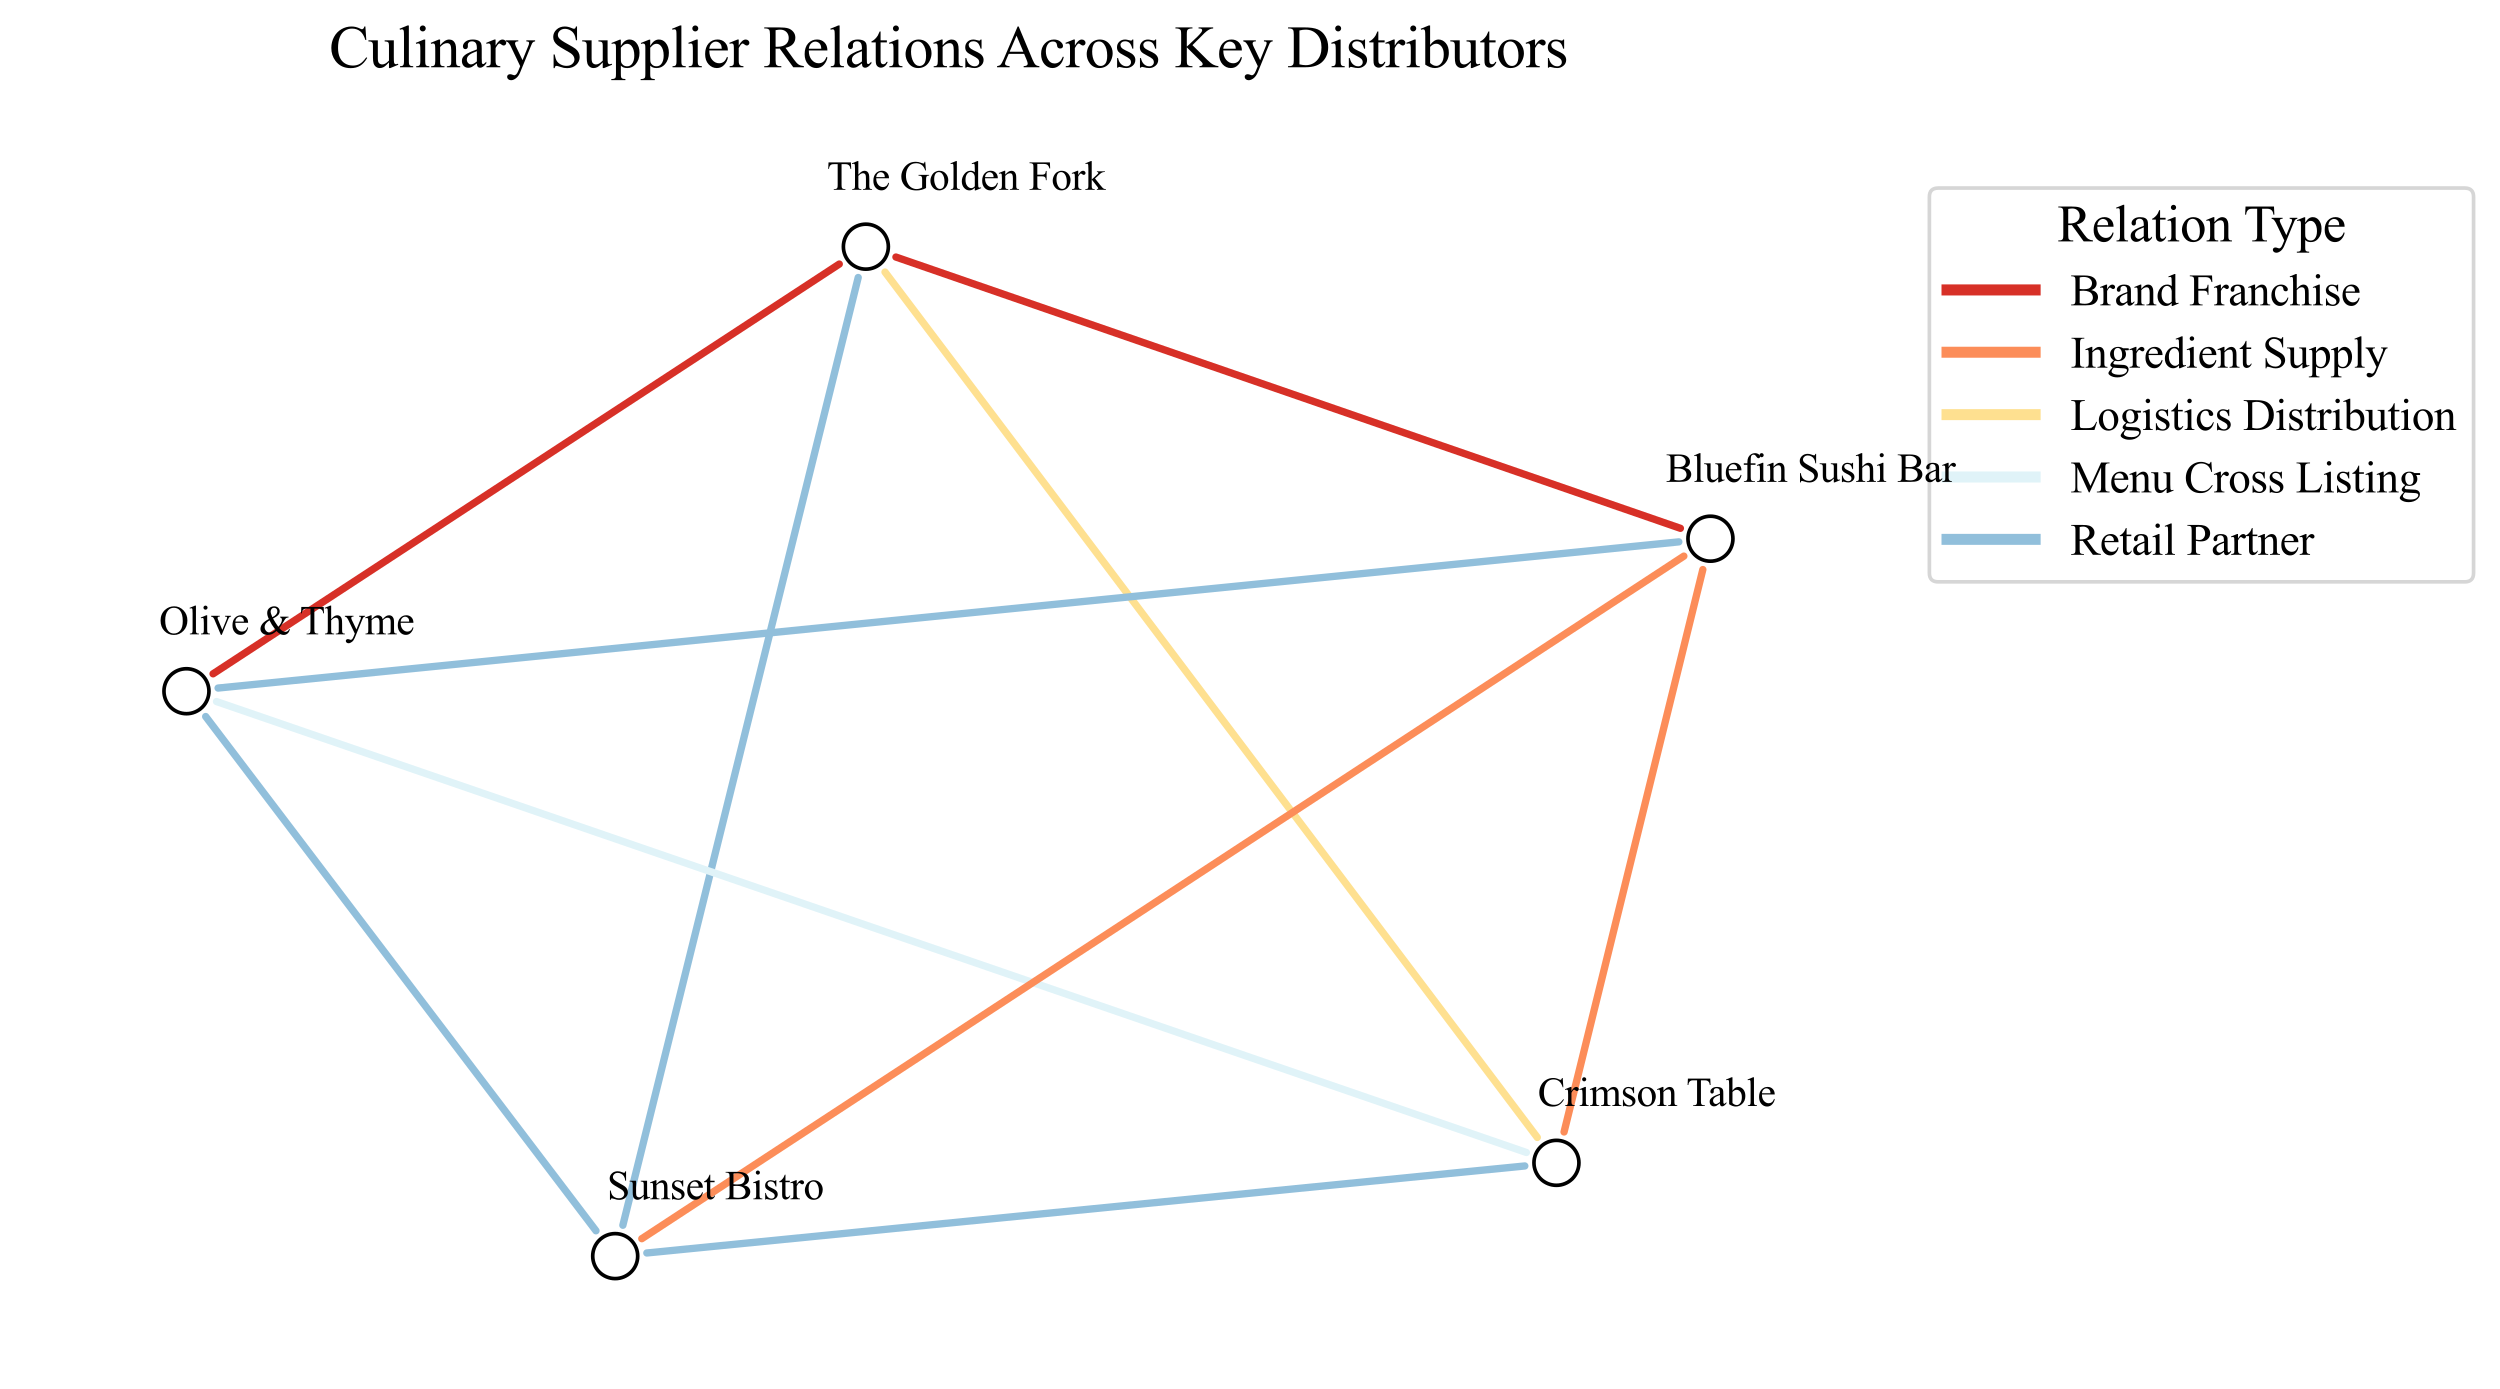 <?xml version="1.0" encoding="utf-8" standalone="no"?>
<!DOCTYPE svg PUBLIC "-//W3C//DTD SVG 1.1//EN"
  "http://www.w3.org/Graphics/SVG/1.1/DTD/svg11.dtd">
<svg xmlns:xlink="http://www.w3.org/1999/xlink" width="680.844pt" height="378.15pt" viewBox="0 0 680.844 378.15" xmlns="http://www.w3.org/2000/svg" version="1.1">
 <defs>
  <style type="text/css">*{stroke-linejoin: round; stroke-linecap: butt}</style>
 </defs>
 <g id="figure_1">
  <g id="patch_1">
   <path d="M 0 378.15 
L 680.844 378.15 
L 680.844 -0 
L 0 -0 
z
" style="fill: #ffffff"/>
  </g>
  <g id="axes_1">
   <g id="patch_2">
    <path d="M 241.023 74.093 
Q 329.843 191.928 418.663 309.763 
" clip-path="url(#p16a6579388)" style="fill: none; stroke: #fee090; stroke-width: 2; stroke-linecap: round"/>
   </g>
   <g id="patch_3">
    <path d="M 233.722 75.578 
Q 201.676 204.628 169.63 333.679 
" clip-path="url(#p16a6579388)" style="fill: none; stroke: #91bfdb; stroke-width: 2; stroke-linecap: round"/>
   </g>
   <g id="patch_4">
    <path d="M 228.561 71.918 
Q 143.293 127.71 58.025 183.503 
" clip-path="url(#p16a6579388)" style="fill: none; stroke: #d73027; stroke-width: 2; stroke-linecap: round"/>
   </g>
   <g id="patch_5">
    <path d="M 243.997 70.007 
Q 350.815 106.942 457.633 143.877 
" clip-path="url(#p16a6579388)" style="fill: none; stroke: #d73027; stroke-width: 2; stroke-linecap: round"/>
   </g>
   <g id="patch_6">
    <path d="M 415.688 313.862 
Q 237.328 252.462 58.967 191.062 
" clip-path="url(#p16a6579388)" style="fill: none; stroke: #e0f3f8; stroke-width: 2; stroke-linecap: round"/>
   </g>
   <g id="patch_7">
    <path d="M 415.261 317.536 
Q 295.709 329.383 176.157 341.231 
" clip-path="url(#p16a6579388)" style="fill: none; stroke: #91bfdb; stroke-width: 2; stroke-linecap: round"/>
   </g>
   <g id="patch_8">
    <path d="M 425.952 308.276 
Q 444.849 231.696 463.746 155.117 
" clip-path="url(#p16a6579388)" style="fill: none; stroke: #fc8d59; stroke-width: 2; stroke-linecap: round"/>
   </g>
   <g id="patch_9">
    <path d="M 162.307 335.185 
Q 109.161 265.164 56.016 195.143 
" clip-path="url(#p16a6579388)" style="fill: none; stroke: #91bfdb; stroke-width: 2; stroke-linecap: round"/>
   </g>
   <g id="patch_10">
    <path d="M 174.787 337.34 
Q 316.681 244.397 458.575 151.454 
" clip-path="url(#p16a6579388)" style="fill: none; stroke: #fc8d59; stroke-width: 2; stroke-linecap: round"/>
   </g>
   <g id="patch_11">
    <path d="M 59.395 187.381 
Q 258.3 167.476 457.204 147.57 
" clip-path="url(#p16a6579388)" style="fill: none; stroke: #91bfdb; stroke-width: 2; stroke-linecap: round"/>
   </g>
   <g id="PathCollection_1">
    <defs>
     <path id="mf60e0ed3b4" d="M 0 6.124 
C 1.624 6.124 3.182 5.478 4.33 4.33 
C 5.478 3.182 6.124 1.624 6.124 0 
C 6.124 -1.624 5.478 -3.182 4.33 -4.33 
C 3.182 -5.478 1.624 -6.124 0 -6.124 
C -1.624 -6.124 -3.182 -5.478 -4.33 -4.33 
C -5.478 -3.182 -6.124 -1.624 -6.124 0 
C -6.124 1.624 -5.478 3.182 -4.33 4.33 
C -3.182 5.478 -1.624 6.124 0 6.124 
z
" style="stroke: #000000"/>
    </defs>
    <g clip-path="url(#p16a6579388)">
     <use xlink:href="#mf60e0ed3b4" x="235.809" y="67.175" style="fill: #ffffff; stroke: #000000"/>
     <use xlink:href="#mf60e0ed3b4" x="423.878" y="316.682" style="fill: #ffffff; stroke: #000000"/>
     <use xlink:href="#mf60e0ed3b4" x="167.543" y="342.085" style="fill: #ffffff; stroke: #000000"/>
     <use xlink:href="#mf60e0ed3b4" x="50.779" y="188.244" style="fill: #ffffff; stroke: #000000"/>
     <use xlink:href="#mf60e0ed3b4" x="465.821" y="146.708" style="fill: #ffffff; stroke: #000000"/>
    </g>
   </g>
   <g id="text_1">
    <!-- Culinary Supplier Relations Across Key Distributors -->
    <g transform="translate(89.644 18.31) scale(0.16 -0.16)">
     <defs>
      <path id="TimesNewRomanPSMT-43" d="M 3853 4334 
L 3950 2894 
L 3853 2894 
Q 3659 3541 3300 3825 
Q 2941 4109 2438 4109 
Q 2016 4109 1675 3895 
Q 1334 3681 1139 3212 
Q 944 2744 944 2047 
Q 944 1472 1128 1050 
Q 1313 628 1683 403 
Q 2053 178 2528 178 
Q 2941 178 3256 354 
Q 3572 531 3950 1056 
L 4047 994 
Q 3728 428 3303 165 
Q 2878 -97 2294 -97 
Q 1241 -97 663 684 
Q 231 1266 231 2053 
Q 231 2688 515 3219 
Q 800 3750 1298 4042 
Q 1797 4334 2388 4334 
Q 2847 4334 3294 4109 
Q 3425 4041 3481 4041 
Q 3566 4041 3628 4100 
Q 3709 4184 3744 4334 
L 3853 4334 
z
" transform="scale(0.016)"/>
      <path id="TimesNewRomanPSMT-75" d="M 2709 2863 
L 2709 1128 
Q 2709 631 2732 520 
Q 2756 409 2807 365 
Q 2859 322 2928 322 
Q 3025 322 3147 375 
L 3191 266 
L 2334 -88 
L 2194 -88 
L 2194 519 
Q 1825 119 1631 15 
Q 1438 -88 1222 -88 
Q 981 -88 804 51 
Q 628 191 559 409 
Q 491 628 491 1028 
L 491 2306 
Q 491 2509 447 2587 
Q 403 2666 317 2708 
Q 231 2750 6 2747 
L 6 2863 
L 1009 2863 
L 1009 947 
Q 1009 547 1148 422 
Q 1288 297 1484 297 
Q 1619 297 1789 381 
Q 1959 466 2194 703 
L 2194 2325 
Q 2194 2569 2105 2655 
Q 2016 2741 1734 2747 
L 1734 2863 
L 2709 2863 
z
" transform="scale(0.016)"/>
      <path id="TimesNewRomanPSMT-6c" d="M 1184 4444 
L 1184 647 
Q 1184 378 1223 290 
Q 1263 203 1344 158 
Q 1425 113 1647 113 
L 1647 0 
L 244 0 
L 244 113 
Q 441 113 512 153 
Q 584 194 625 287 
Q 666 381 666 647 
L 666 3247 
Q 666 3731 644 3842 
Q 622 3953 573 3993 
Q 525 4034 450 4034 
Q 369 4034 244 3984 
L 191 4094 
L 1044 4444 
L 1184 4444 
z
" transform="scale(0.016)"/>
      <path id="TimesNewRomanPSMT-69" d="M 928 4444 
Q 1059 4444 1151 4351 
Q 1244 4259 1244 4128 
Q 1244 3997 1151 3903 
Q 1059 3809 928 3809 
Q 797 3809 703 3903 
Q 609 3997 609 4128 
Q 609 4259 701 4351 
Q 794 4444 928 4444 
z
M 1188 2947 
L 1188 647 
Q 1188 378 1227 289 
Q 1266 200 1342 156 
Q 1419 113 1622 113 
L 1622 0 
L 231 0 
L 231 113 
Q 441 113 512 153 
Q 584 194 626 287 
Q 669 381 669 647 
L 669 1750 
Q 669 2216 641 2353 
Q 619 2453 572 2492 
Q 525 2531 444 2531 
Q 356 2531 231 2484 
L 188 2597 
L 1050 2947 
L 1188 2947 
z
" transform="scale(0.016)"/>
      <path id="TimesNewRomanPSMT-6e" d="M 1034 2341 
Q 1538 2947 1994 2947 
Q 2228 2947 2397 2830 
Q 2566 2713 2666 2444 
Q 2734 2256 2734 1869 
L 2734 647 
Q 2734 375 2778 278 
Q 2813 200 2889 156 
Q 2966 113 3172 113 
L 3172 0 
L 1756 0 
L 1756 113 
L 1816 113 
Q 2016 113 2095 173 
Q 2175 234 2206 353 
Q 2219 400 2219 647 
L 2219 1819 
Q 2219 2209 2117 2386 
Q 2016 2563 1775 2563 
Q 1403 2563 1034 2156 
L 1034 647 
Q 1034 356 1069 288 
Q 1113 197 1189 155 
Q 1266 113 1500 113 
L 1500 0 
L 84 0 
L 84 113 
L 147 113 
Q 366 113 442 223 
Q 519 334 519 647 
L 519 1709 
Q 519 2225 495 2337 
Q 472 2450 423 2490 
Q 375 2531 294 2531 
Q 206 2531 84 2484 
L 38 2597 
L 900 2947 
L 1034 2947 
L 1034 2341 
z
" transform="scale(0.016)"/>
      <path id="TimesNewRomanPSMT-61" d="M 1822 413 
Q 1381 72 1269 19 
Q 1100 -59 909 -59 
Q 613 -59 420 144 
Q 228 347 228 678 
Q 228 888 322 1041 
Q 450 1253 767 1440 
Q 1084 1628 1822 1897 
L 1822 2009 
Q 1822 2438 1686 2597 
Q 1550 2756 1291 2756 
Q 1094 2756 978 2650 
Q 859 2544 859 2406 
L 866 2225 
Q 866 2081 792 2003 
Q 719 1925 600 1925 
Q 484 1925 411 2006 
Q 338 2088 338 2228 
Q 338 2497 613 2722 
Q 888 2947 1384 2947 
Q 1766 2947 2009 2819 
Q 2194 2722 2281 2516 
Q 2338 2381 2338 1966 
L 2338 994 
Q 2338 584 2353 492 
Q 2369 400 2405 369 
Q 2441 338 2488 338 
Q 2538 338 2575 359 
Q 2641 400 2828 588 
L 2828 413 
Q 2478 -56 2159 -56 
Q 2006 -56 1915 50 
Q 1825 156 1822 413 
z
M 1822 616 
L 1822 1706 
Q 1350 1519 1213 1441 
Q 966 1303 859 1153 
Q 753 1003 753 825 
Q 753 600 887 451 
Q 1022 303 1197 303 
Q 1434 303 1822 616 
z
" transform="scale(0.016)"/>
      <path id="TimesNewRomanPSMT-72" d="M 1038 2947 
L 1038 2303 
Q 1397 2947 1775 2947 
Q 1947 2947 2059 2842 
Q 2172 2738 2172 2600 
Q 2172 2478 2090 2393 
Q 2009 2309 1897 2309 
Q 1788 2309 1652 2417 
Q 1516 2525 1450 2525 
Q 1394 2525 1328 2463 
Q 1188 2334 1038 2041 
L 1038 669 
Q 1038 431 1097 309 
Q 1138 225 1241 169 
Q 1344 113 1538 113 
L 1538 0 
L 72 0 
L 72 113 
Q 291 113 397 181 
Q 475 231 506 341 
Q 522 394 522 644 
L 522 1753 
Q 522 2253 501 2348 
Q 481 2444 426 2487 
Q 372 2531 291 2531 
Q 194 2531 72 2484 
L 41 2597 
L 906 2947 
L 1038 2947 
z
" transform="scale(0.016)"/>
      <path id="TimesNewRomanPSMT-79" d="M 38 2863 
L 1372 2863 
L 1372 2747 
L 1306 2747 
Q 1166 2747 1095 2686 
Q 1025 2625 1025 2534 
Q 1025 2413 1128 2197 
L 1825 753 
L 2466 2334 
Q 2519 2463 2519 2588 
Q 2519 2644 2497 2672 
Q 2472 2706 2419 2726 
Q 2366 2747 2231 2747 
L 2231 2863 
L 3163 2863 
L 3163 2747 
Q 3047 2734 2984 2696 
Q 2922 2659 2847 2556 
Q 2819 2513 2741 2316 
L 1575 -541 
Q 1406 -956 1132 -1168 
Q 859 -1381 606 -1381 
Q 422 -1381 303 -1275 
Q 184 -1169 184 -1031 
Q 184 -900 270 -820 
Q 356 -741 506 -741 
Q 609 -741 788 -809 
Q 913 -856 944 -856 
Q 1038 -856 1148 -759 
Q 1259 -663 1372 -384 
L 1575 113 
L 547 2272 
Q 500 2369 397 2513 
Q 319 2622 269 2659 
Q 197 2709 38 2747 
L 38 2863 
z
" transform="scale(0.016)"/>
      <path id="TimesNewRomanPSMT-20" transform="scale(0.016)"/>
      <path id="TimesNewRomanPSMT-53" d="M 2934 4334 
L 2934 2869 
L 2819 2869 
Q 2763 3291 2617 3541 
Q 2472 3791 2203 3937 
Q 1934 4084 1647 4084 
Q 1322 4084 1109 3886 
Q 897 3688 897 3434 
Q 897 3241 1031 3081 
Q 1225 2847 1953 2456 
Q 2547 2138 2764 1967 
Q 2981 1797 3098 1565 
Q 3216 1334 3216 1081 
Q 3216 600 2842 251 
Q 2469 -97 1881 -97 
Q 1697 -97 1534 -69 
Q 1438 -53 1133 45 
Q 828 144 747 144 
Q 669 144 623 97 
Q 578 50 556 -97 
L 441 -97 
L 441 1356 
L 556 1356 
Q 638 900 775 673 
Q 913 447 1195 297 
Q 1478 147 1816 147 
Q 2206 147 2432 353 
Q 2659 559 2659 841 
Q 2659 997 2573 1156 
Q 2488 1316 2306 1453 
Q 2184 1547 1640 1851 
Q 1097 2156 867 2337 
Q 638 2519 519 2737 
Q 400 2956 400 3219 
Q 400 3675 750 4004 
Q 1100 4334 1641 4334 
Q 1978 4334 2356 4169 
Q 2531 4091 2603 4091 
Q 2684 4091 2736 4139 
Q 2788 4188 2819 4334 
L 2934 4334 
z
" transform="scale(0.016)"/>
      <path id="TimesNewRomanPSMT-70" d="M -6 2578 
L 875 2934 
L 994 2934 
L 994 2266 
Q 1216 2644 1439 2795 
Q 1663 2947 1909 2947 
Q 2341 2947 2628 2609 
Q 2981 2197 2981 1534 
Q 2981 794 2556 309 
Q 2206 -88 1675 -88 
Q 1444 -88 1275 -22 
Q 1150 25 994 166 
L 994 -706 
Q 994 -1000 1030 -1079 
Q 1066 -1159 1155 -1206 
Q 1244 -1253 1478 -1253 
L 1478 -1369 
L -22 -1369 
L -22 -1253 
L 56 -1253 
Q 228 -1256 350 -1188 
Q 409 -1153 442 -1076 
Q 475 -1000 475 -688 
L 475 2019 
Q 475 2297 450 2372 
Q 425 2447 370 2484 
Q 316 2522 222 2522 
Q 147 2522 31 2478 
L -6 2578 
z
M 994 2081 
L 994 1013 
Q 994 666 1022 556 
Q 1066 375 1236 237 
Q 1406 100 1666 100 
Q 1978 100 2172 344 
Q 2425 663 2425 1241 
Q 2425 1897 2138 2250 
Q 1938 2494 1663 2494 
Q 1513 2494 1366 2419 
Q 1253 2363 994 2081 
z
" transform="scale(0.016)"/>
      <path id="TimesNewRomanPSMT-65" d="M 681 1784 
Q 678 1147 991 784 
Q 1303 422 1725 422 
Q 2006 422 2214 576 
Q 2422 731 2563 1106 
L 2659 1044 
Q 2594 616 2278 264 
Q 1963 -88 1488 -88 
Q 972 -88 605 314 
Q 238 716 238 1394 
Q 238 2128 614 2539 
Q 991 2950 1559 2950 
Q 2041 2950 2350 2633 
Q 2659 2316 2659 1784 
L 681 1784 
z
M 681 1966 
L 2006 1966 
Q 1991 2241 1941 2353 
Q 1863 2528 1708 2628 
Q 1553 2728 1384 2728 
Q 1125 2728 920 2526 
Q 716 2325 681 1966 
z
" transform="scale(0.016)"/>
      <path id="TimesNewRomanPSMT-52" d="M 4325 0 
L 3194 0 
L 1759 1981 
Q 1600 1975 1500 1975 
Q 1459 1975 1412 1976 
Q 1366 1978 1316 1981 
L 1316 750 
Q 1316 350 1403 253 
Q 1522 116 1759 116 
L 1925 116 
L 1925 0 
L 109 0 
L 109 116 
L 269 116 
Q 538 116 653 291 
Q 719 388 719 750 
L 719 3488 
Q 719 3888 631 3984 
Q 509 4122 269 4122 
L 109 4122 
L 109 4238 
L 1653 4238 
Q 2328 4238 2648 4139 
Q 2969 4041 3192 3777 
Q 3416 3513 3416 3147 
Q 3416 2756 3161 2468 
Q 2906 2181 2372 2063 
L 3247 847 
Q 3547 428 3762 290 
Q 3978 153 4325 116 
L 4325 0 
z
M 1316 2178 
Q 1375 2178 1419 2176 
Q 1463 2175 1491 2175 
Q 2097 2175 2405 2437 
Q 2713 2700 2713 3106 
Q 2713 3503 2464 3751 
Q 2216 4000 1806 4000 
Q 1625 4000 1316 3941 
L 1316 2178 
z
" transform="scale(0.016)"/>
      <path id="TimesNewRomanPSMT-74" d="M 1031 3803 
L 1031 2863 
L 1700 2863 
L 1700 2644 
L 1031 2644 
L 1031 788 
Q 1031 509 1111 412 
Q 1191 316 1316 316 
Q 1419 316 1516 380 
Q 1613 444 1666 569 
L 1788 569 
Q 1678 263 1478 108 
Q 1278 -47 1066 -47 
Q 922 -47 784 33 
Q 647 113 581 261 
Q 516 409 516 719 
L 516 2644 
L 63 2644 
L 63 2747 
Q 234 2816 414 2980 
Q 594 3144 734 3369 
Q 806 3488 934 3803 
L 1031 3803 
z
" transform="scale(0.016)"/>
      <path id="TimesNewRomanPSMT-6f" d="M 1600 2947 
Q 2250 2947 2644 2453 
Q 2978 2031 2978 1484 
Q 2978 1100 2793 706 
Q 2609 313 2286 112 
Q 1963 -88 1566 -88 
Q 919 -88 538 428 
Q 216 863 216 1403 
Q 216 1797 411 2186 
Q 606 2575 925 2761 
Q 1244 2947 1600 2947 
z
M 1503 2744 
Q 1338 2744 1170 2645 
Q 1003 2547 900 2300 
Q 797 2053 797 1666 
Q 797 1041 1045 587 
Q 1294 134 1700 134 
Q 2003 134 2200 384 
Q 2397 634 2397 1244 
Q 2397 2006 2069 2444 
Q 1847 2744 1503 2744 
z
" transform="scale(0.016)"/>
      <path id="TimesNewRomanPSMT-73" d="M 2050 2947 
L 2050 1972 
L 1947 1972 
Q 1828 2431 1642 2597 
Q 1456 2763 1169 2763 
Q 950 2763 815 2647 
Q 681 2531 681 2391 
Q 681 2216 781 2091 
Q 878 1963 1175 1819 
L 1631 1597 
Q 2266 1288 2266 781 
Q 2266 391 1970 151 
Q 1675 -88 1309 -88 
Q 1047 -88 709 6 
Q 606 38 541 38 
Q 469 38 428 -44 
L 325 -44 
L 325 978 
L 428 978 
Q 516 541 762 319 
Q 1009 97 1316 97 
Q 1531 97 1667 223 
Q 1803 350 1803 528 
Q 1803 744 1651 891 
Q 1500 1038 1047 1263 
Q 594 1488 453 1669 
Q 313 1847 313 2119 
Q 313 2472 555 2709 
Q 797 2947 1181 2947 
Q 1350 2947 1591 2875 
Q 1750 2828 1803 2828 
Q 1853 2828 1881 2850 
Q 1909 2872 1947 2947 
L 2050 2947 
z
" transform="scale(0.016)"/>
      <path id="TimesNewRomanPSMT-41" d="M 2928 1419 
L 1288 1419 
L 1000 750 
Q 894 503 894 381 
Q 894 284 986 211 
Q 1078 138 1384 116 
L 1384 0 
L 50 0 
L 50 116 
Q 316 163 394 238 
Q 553 388 747 847 
L 2238 4334 
L 2347 4334 
L 3822 809 
Q 4000 384 4145 257 
Q 4291 131 4550 116 
L 4550 0 
L 2878 0 
L 2878 116 
Q 3131 128 3220 200 
Q 3309 272 3309 375 
Q 3309 513 3184 809 
L 2928 1419 
z
M 2841 1650 
L 2122 3363 
L 1384 1650 
L 2841 1650 
z
" transform="scale(0.016)"/>
      <path id="TimesNewRomanPSMT-63" d="M 2631 1088 
Q 2516 522 2178 217 
Q 1841 -88 1431 -88 
Q 944 -88 581 321 
Q 219 731 219 1428 
Q 219 2103 620 2525 
Q 1022 2947 1584 2947 
Q 2006 2947 2278 2723 
Q 2550 2500 2550 2259 
Q 2550 2141 2473 2067 
Q 2397 1994 2259 1994 
Q 2075 1994 1981 2113 
Q 1928 2178 1911 2362 
Q 1894 2547 1784 2644 
Q 1675 2738 1481 2738 
Q 1169 2738 978 2506 
Q 725 2200 725 1697 
Q 725 1184 976 792 
Q 1228 400 1656 400 
Q 1963 400 2206 609 
Q 2378 753 2541 1131 
L 2631 1088 
z
" transform="scale(0.016)"/>
      <path id="TimesNewRomanPSMT-4b" d="M 1913 2350 
L 3475 797 
Q 3859 413 4131 273 
Q 4403 134 4675 116 
L 4675 0 
L 2659 0 
L 2659 116 
Q 2841 116 2920 177 
Q 3000 238 3000 313 
Q 3000 388 2970 447 
Q 2941 506 2775 669 
L 1313 2116 
L 1313 750 
Q 1313 428 1353 325 
Q 1384 247 1484 191 
Q 1619 116 1769 116 
L 1913 116 
L 1913 0 
L 106 0 
L 106 116 
L 256 116 
Q 519 116 638 269 
Q 713 369 713 750 
L 713 3488 
Q 713 3809 672 3916 
Q 641 3991 544 4047 
Q 406 4122 256 4122 
L 106 4122 
L 106 4238 
L 1913 4238 
L 1913 4122 
L 1769 4122 
Q 1622 4122 1484 4050 
Q 1388 4000 1350 3900 
Q 1313 3800 1313 3488 
L 1313 2191 
Q 1375 2250 1741 2588 
Q 2669 3438 2863 3722 
Q 2947 3847 2947 3941 
Q 2947 4013 2881 4067 
Q 2816 4122 2659 4122 
L 2563 4122 
L 2563 4238 
L 4119 4238 
L 4119 4122 
Q 3981 4119 3868 4084 
Q 3756 4050 3593 3951 
Q 3431 3853 3194 3634 
Q 3125 3572 2559 2994 
L 1913 2350 
z
" transform="scale(0.016)"/>
      <path id="TimesNewRomanPSMT-44" d="M 109 0 
L 109 116 
L 269 116 
Q 538 116 650 288 
Q 719 391 719 750 
L 719 3488 
Q 719 3884 631 3984 
Q 509 4122 269 4122 
L 109 4122 
L 109 4238 
L 1834 4238 
Q 2784 4238 3279 4022 
Q 3775 3806 4076 3303 
Q 4378 2800 4378 2141 
Q 4378 1256 3841 663 
Q 3238 0 2003 0 
L 109 0 
z
M 1319 306 
Q 1716 219 1984 219 
Q 2709 219 3187 728 
Q 3666 1238 3666 2109 
Q 3666 2988 3187 3494 
Q 2709 4000 1959 4000 
Q 1678 4000 1319 3909 
L 1319 306 
z
" transform="scale(0.016)"/>
      <path id="TimesNewRomanPSMT-62" d="M 984 2369 
Q 1400 2947 1881 2947 
Q 2322 2947 2650 2570 
Q 2978 2194 2978 1541 
Q 2978 778 2472 313 
Q 2038 -88 1503 -88 
Q 1253 -88 995 3 
Q 738 94 469 275 
L 469 3241 
Q 469 3728 445 3840 
Q 422 3953 372 3993 
Q 322 4034 247 4034 
Q 159 4034 28 3984 
L -16 4094 
L 844 4444 
L 984 4444 
L 984 2369 
z
M 984 2169 
L 984 456 
Q 1144 300 1314 220 
Q 1484 141 1663 141 
Q 1947 141 2192 453 
Q 2438 766 2438 1363 
Q 2438 1913 2192 2208 
Q 1947 2503 1634 2503 
Q 1469 2503 1303 2419 
Q 1178 2356 984 2169 
z
" transform="scale(0.016)"/>
     </defs>
     <use xlink:href="#TimesNewRomanPSMT-43"/>
     <use xlink:href="#TimesNewRomanPSMT-75" x="66.699"/>
     <use xlink:href="#TimesNewRomanPSMT-6c" x="116.699"/>
     <use xlink:href="#TimesNewRomanPSMT-69" x="144.482"/>
     <use xlink:href="#TimesNewRomanPSMT-6e" x="172.266"/>
     <use xlink:href="#TimesNewRomanPSMT-61" x="222.266"/>
     <use xlink:href="#TimesNewRomanPSMT-72" x="266.65"/>
     <use xlink:href="#TimesNewRomanPSMT-79" x="299.951"/>
     <use xlink:href="#TimesNewRomanPSMT-20" x="349.951"/>
     <use xlink:href="#TimesNewRomanPSMT-53" x="374.951"/>
     <use xlink:href="#TimesNewRomanPSMT-75" x="430.566"/>
     <use xlink:href="#TimesNewRomanPSMT-70" x="480.566"/>
     <use xlink:href="#TimesNewRomanPSMT-70" x="530.566"/>
     <use xlink:href="#TimesNewRomanPSMT-6c" x="580.566"/>
     <use xlink:href="#TimesNewRomanPSMT-69" x="608.35"/>
     <use xlink:href="#TimesNewRomanPSMT-65" x="636.133"/>
     <use xlink:href="#TimesNewRomanPSMT-72" x="680.518"/>
     <use xlink:href="#TimesNewRomanPSMT-20" x="713.818"/>
     <use xlink:href="#TimesNewRomanPSMT-52" x="738.818"/>
     <use xlink:href="#TimesNewRomanPSMT-65" x="805.518"/>
     <use xlink:href="#TimesNewRomanPSMT-6c" x="849.902"/>
     <use xlink:href="#TimesNewRomanPSMT-61" x="877.686"/>
     <use xlink:href="#TimesNewRomanPSMT-74" x="922.07"/>
     <use xlink:href="#TimesNewRomanPSMT-69" x="949.854"/>
     <use xlink:href="#TimesNewRomanPSMT-6f" x="977.637"/>
     <use xlink:href="#TimesNewRomanPSMT-6e" x="1027.637"/>
     <use xlink:href="#TimesNewRomanPSMT-73" x="1077.637"/>
     <use xlink:href="#TimesNewRomanPSMT-20" x="1116.553"/>
     <use xlink:href="#TimesNewRomanPSMT-41" x="1136.053"/>
     <use xlink:href="#TimesNewRomanPSMT-63" x="1208.27"/>
     <use xlink:href="#TimesNewRomanPSMT-72" x="1252.654"/>
     <use xlink:href="#TimesNewRomanPSMT-6f" x="1285.955"/>
     <use xlink:href="#TimesNewRomanPSMT-73" x="1335.955"/>
     <use xlink:href="#TimesNewRomanPSMT-73" x="1374.871"/>
     <use xlink:href="#TimesNewRomanPSMT-20" x="1413.787"/>
     <use xlink:href="#TimesNewRomanPSMT-4b" x="1438.787"/>
     <use xlink:href="#TimesNewRomanPSMT-65" x="1511.004"/>
     <use xlink:href="#TimesNewRomanPSMT-79" x="1555.389"/>
     <use xlink:href="#TimesNewRomanPSMT-20" x="1605.389"/>
     <use xlink:href="#TimesNewRomanPSMT-44" x="1630.389"/>
     <use xlink:href="#TimesNewRomanPSMT-69" x="1702.605"/>
     <use xlink:href="#TimesNewRomanPSMT-73" x="1730.389"/>
     <use xlink:href="#TimesNewRomanPSMT-74" x="1769.305"/>
     <use xlink:href="#TimesNewRomanPSMT-72" x="1797.088"/>
     <use xlink:href="#TimesNewRomanPSMT-69" x="1830.389"/>
     <use xlink:href="#TimesNewRomanPSMT-62" x="1858.172"/>
     <use xlink:href="#TimesNewRomanPSMT-75" x="1908.172"/>
     <use xlink:href="#TimesNewRomanPSMT-74" x="1958.172"/>
     <use xlink:href="#TimesNewRomanPSMT-6f" x="1985.955"/>
     <use xlink:href="#TimesNewRomanPSMT-72" x="2035.955"/>
     <use xlink:href="#TimesNewRomanPSMT-73" x="2069.256"/>
    </g>
   </g>
   <g id="legend_1">
    <g id="patch_12">
     <path d="M 527.844 158.46 
L 671.244 158.46 
Q 673.644 158.46 673.644 156.06 
L 673.644 53.616 
Q 673.644 51.216 671.244 51.216 
L 527.844 51.216 
Q 525.444 51.216 525.444 53.616 
L 525.444 156.06 
Q 525.444 158.46 527.844 158.46 
z
" style="fill: #ffffff; opacity: 0.8; stroke: #cccccc; stroke-linejoin: miter"/>
    </g>
    <g id="text_2">
     <!-- Relation Type -->
     <g transform="translate(560.306 65.737) scale(0.14 -0.14)">
      <defs>
       <path id="TimesNewRomanPSMT-54" d="M 3703 4238 
L 3750 3244 
L 3631 3244 
Q 3597 3506 3538 3619 
Q 3441 3800 3280 3886 
Q 3119 3972 2856 3972 
L 2259 3972 
L 2259 734 
Q 2259 344 2344 247 
Q 2463 116 2709 116 
L 2856 116 
L 2856 0 
L 1059 0 
L 1059 116 
L 1209 116 
Q 1478 116 1591 278 
Q 1659 378 1659 734 
L 1659 3972 
L 1150 3972 
Q 853 3972 728 3928 
Q 566 3869 450 3700 
Q 334 3531 313 3244 
L 194 3244 
L 244 4238 
L 3703 4238 
z
" transform="scale(0.016)"/>
      </defs>
      <use xlink:href="#TimesNewRomanPSMT-52"/>
      <use xlink:href="#TimesNewRomanPSMT-65" x="66.699"/>
      <use xlink:href="#TimesNewRomanPSMT-6c" x="111.084"/>
      <use xlink:href="#TimesNewRomanPSMT-61" x="138.867"/>
      <use xlink:href="#TimesNewRomanPSMT-74" x="183.252"/>
      <use xlink:href="#TimesNewRomanPSMT-69" x="211.035"/>
      <use xlink:href="#TimesNewRomanPSMT-6f" x="238.818"/>
      <use xlink:href="#TimesNewRomanPSMT-6e" x="288.818"/>
      <use xlink:href="#TimesNewRomanPSMT-20" x="338.818"/>
      <use xlink:href="#TimesNewRomanPSMT-54" x="362.068"/>
      <use xlink:href="#TimesNewRomanPSMT-79" x="416.152"/>
      <use xlink:href="#TimesNewRomanPSMT-70" x="466.152"/>
      <use xlink:href="#TimesNewRomanPSMT-65" x="516.152"/>
     </g>
    </g>
    <g id="line2d_1">
     <path d="M 530.244 78.958 
L 542.244 78.958 
L 554.244 78.958 
" style="fill: none; stroke: #d73027; stroke-width: 3; stroke-linecap: square"/>
    </g>
    <g id="text_3">
     <!-- Brand Franchise -->
     <g transform="translate(563.844 83.158) scale(0.12 -0.12)">
      <defs>
       <path id="TimesNewRomanPSMT-42" d="M 2956 2163 
Q 3397 2069 3616 1863 
Q 3919 1575 3919 1159 
Q 3919 844 3719 555 
Q 3519 266 3170 133 
Q 2822 0 2106 0 
L 106 0 
L 106 116 
L 266 116 
Q 531 116 647 284 
Q 719 394 719 750 
L 719 3488 
Q 719 3881 628 3984 
Q 506 4122 266 4122 
L 106 4122 
L 106 4238 
L 1938 4238 
Q 2450 4238 2759 4163 
Q 3228 4050 3475 3764 
Q 3722 3478 3722 3106 
Q 3722 2788 3528 2536 
Q 3334 2284 2956 2163 
z
M 1319 2331 
Q 1434 2309 1582 2298 
Q 1731 2288 1909 2288 
Q 2366 2288 2595 2386 
Q 2825 2484 2947 2687 
Q 3069 2891 3069 3131 
Q 3069 3503 2766 3765 
Q 2463 4028 1881 4028 
Q 1569 4028 1319 3959 
L 1319 2331 
z
M 1319 306 
Q 1681 222 2034 222 
Q 2600 222 2897 476 
Q 3194 731 3194 1106 
Q 3194 1353 3059 1581 
Q 2925 1809 2622 1940 
Q 2319 2072 1872 2072 
Q 1678 2072 1540 2065 
Q 1403 2059 1319 2044 
L 1319 306 
z
" transform="scale(0.016)"/>
       <path id="TimesNewRomanPSMT-64" d="M 2222 322 
Q 2013 103 1813 7 
Q 1613 -88 1381 -88 
Q 913 -88 563 304 
Q 213 697 213 1313 
Q 213 1928 600 2439 
Q 988 2950 1597 2950 
Q 1975 2950 2222 2709 
L 2222 3238 
Q 2222 3728 2198 3840 
Q 2175 3953 2125 3993 
Q 2075 4034 2000 4034 
Q 1919 4034 1784 3984 
L 1744 4094 
L 2597 4444 
L 2738 4444 
L 2738 1134 
Q 2738 631 2761 520 
Q 2784 409 2836 365 
Q 2888 322 2956 322 
Q 3041 322 3181 375 
L 3216 266 
L 2366 -88 
L 2222 -88 
L 2222 322 
z
M 2222 541 
L 2222 2016 
Q 2203 2228 2109 2403 
Q 2016 2578 1861 2667 
Q 1706 2756 1559 2756 
Q 1284 2756 1069 2509 
Q 784 2184 784 1559 
Q 784 928 1059 592 
Q 1334 256 1672 256 
Q 1956 256 2222 541 
z
" transform="scale(0.016)"/>
       <path id="TimesNewRomanPSMT-46" d="M 1309 4006 
L 1309 2341 
L 2081 2341 
Q 2347 2341 2470 2458 
Q 2594 2575 2634 2922 
L 2750 2922 
L 2750 1488 
L 2634 1488 
Q 2631 1734 2570 1850 
Q 2509 1966 2401 2023 
Q 2294 2081 2081 2081 
L 1309 2081 
L 1309 750 
Q 1309 428 1350 325 
Q 1381 247 1481 191 
Q 1619 116 1769 116 
L 1922 116 
L 1922 0 
L 103 0 
L 103 116 
L 253 116 
Q 516 116 634 269 
Q 709 369 709 750 
L 709 3488 
Q 709 3809 669 3913 
Q 638 3991 541 4047 
Q 406 4122 253 4122 
L 103 4122 
L 103 4238 
L 3256 4238 
L 3297 3306 
L 3188 3306 
Q 3106 3603 2998 3742 
Q 2891 3881 2733 3943 
Q 2575 4006 2244 4006 
L 1309 4006 
z
" transform="scale(0.016)"/>
       <path id="TimesNewRomanPSMT-68" d="M 1041 4444 
L 1041 2350 
Q 1388 2731 1591 2839 
Q 1794 2947 1997 2947 
Q 2241 2947 2416 2812 
Q 2591 2678 2675 2391 
Q 2734 2191 2734 1659 
L 2734 647 
Q 2734 375 2778 275 
Q 2809 200 2884 156 
Q 2959 113 3159 113 
L 3159 0 
L 1753 0 
L 1753 113 
L 1819 113 
Q 2019 113 2097 173 
Q 2175 234 2206 353 
Q 2216 403 2216 647 
L 2216 1659 
Q 2216 2128 2167 2275 
Q 2119 2422 2012 2495 
Q 1906 2569 1756 2569 
Q 1603 2569 1437 2487 
Q 1272 2406 1041 2159 
L 1041 647 
Q 1041 353 1073 281 
Q 1106 209 1195 161 
Q 1284 113 1503 113 
L 1503 0 
L 84 0 
L 84 113 
Q 275 113 384 172 
Q 447 203 484 290 
Q 522 378 522 647 
L 522 3238 
Q 522 3728 498 3840 
Q 475 3953 426 3993 
Q 378 4034 297 4034 
Q 231 4034 84 3984 
L 41 4094 
L 897 4444 
L 1041 4444 
z
" transform="scale(0.016)"/>
      </defs>
      <use xlink:href="#TimesNewRomanPSMT-42"/>
      <use xlink:href="#TimesNewRomanPSMT-72" x="66.699"/>
      <use xlink:href="#TimesNewRomanPSMT-61" x="100"/>
      <use xlink:href="#TimesNewRomanPSMT-6e" x="144.385"/>
      <use xlink:href="#TimesNewRomanPSMT-64" x="194.385"/>
      <use xlink:href="#TimesNewRomanPSMT-20" x="244.385"/>
      <use xlink:href="#TimesNewRomanPSMT-46" x="269.385"/>
      <use xlink:href="#TimesNewRomanPSMT-72" x="325"/>
      <use xlink:href="#TimesNewRomanPSMT-61" x="358.301"/>
      <use xlink:href="#TimesNewRomanPSMT-6e" x="402.686"/>
      <use xlink:href="#TimesNewRomanPSMT-63" x="452.686"/>
      <use xlink:href="#TimesNewRomanPSMT-68" x="497.07"/>
      <use xlink:href="#TimesNewRomanPSMT-69" x="547.07"/>
      <use xlink:href="#TimesNewRomanPSMT-73" x="574.854"/>
      <use xlink:href="#TimesNewRomanPSMT-65" x="613.77"/>
     </g>
    </g>
    <g id="line2d_2">
     <path d="M 530.244 95.925 
L 542.244 95.925 
L 554.244 95.925 
" style="fill: none; stroke: #fc8d59; stroke-width: 3; stroke-linecap: square"/>
    </g>
    <g id="text_4">
     <!-- Ingredient Supply -->
     <g transform="translate(563.844 100.125) scale(0.12 -0.12)">
      <defs>
       <path id="TimesNewRomanPSMT-49" d="M 1975 116 
L 1975 0 
L 159 0 
L 159 116 
L 309 116 
Q 572 116 691 269 
Q 766 369 766 750 
L 766 3488 
Q 766 3809 725 3913 
Q 694 3991 597 4047 
Q 459 4122 309 4122 
L 159 4122 
L 159 4238 
L 1975 4238 
L 1975 4122 
L 1822 4122 
Q 1563 4122 1444 3969 
Q 1366 3869 1366 3488 
L 1366 750 
Q 1366 428 1406 325 
Q 1438 247 1538 191 
Q 1672 116 1822 116 
L 1975 116 
z
" transform="scale(0.016)"/>
       <path id="TimesNewRomanPSMT-67" d="M 966 1044 
Q 703 1172 562 1401 
Q 422 1631 422 1909 
Q 422 2334 742 2640 
Q 1063 2947 1563 2947 
Q 1972 2947 2272 2747 
L 2878 2747 
Q 3013 2747 3034 2739 
Q 3056 2731 3066 2713 
Q 3084 2684 3084 2613 
Q 3084 2531 3069 2500 
Q 3059 2484 3036 2475 
Q 3013 2466 2878 2466 
L 2506 2466 
Q 2681 2241 2681 1891 
Q 2681 1491 2375 1206 
Q 2069 922 1553 922 
Q 1341 922 1119 984 
Q 981 866 932 777 
Q 884 688 884 625 
Q 884 572 936 522 
Q 988 472 1138 450 
Q 1225 438 1575 428 
Q 2219 413 2409 384 
Q 2700 344 2873 169 
Q 3047 -6 3047 -263 
Q 3047 -616 2716 -925 
Q 2228 -1381 1444 -1381 
Q 841 -1381 425 -1109 
Q 191 -953 191 -784 
Q 191 -709 225 -634 
Q 278 -519 444 -313 
Q 466 -284 763 25 
Q 600 122 533 198 
Q 466 275 466 372 
Q 466 481 555 628 
Q 644 775 966 1044 
z
M 1509 2797 
Q 1278 2797 1122 2612 
Q 966 2428 966 2047 
Q 966 1553 1178 1281 
Q 1341 1075 1591 1075 
Q 1828 1075 1981 1253 
Q 2134 1431 2134 1813 
Q 2134 2309 1919 2591 
Q 1759 2797 1509 2797 
z
M 934 0 
Q 788 -159 713 -296 
Q 638 -434 638 -550 
Q 638 -700 819 -813 
Q 1131 -1006 1722 -1006 
Q 2284 -1006 2551 -807 
Q 2819 -609 2819 -384 
Q 2819 -222 2659 -153 
Q 2497 -84 2016 -72 
Q 1313 -53 934 0 
z
" transform="scale(0.016)"/>
      </defs>
      <use xlink:href="#TimesNewRomanPSMT-49"/>
      <use xlink:href="#TimesNewRomanPSMT-6e" x="33.301"/>
      <use xlink:href="#TimesNewRomanPSMT-67" x="83.301"/>
      <use xlink:href="#TimesNewRomanPSMT-72" x="133.301"/>
      <use xlink:href="#TimesNewRomanPSMT-65" x="166.602"/>
      <use xlink:href="#TimesNewRomanPSMT-64" x="210.986"/>
      <use xlink:href="#TimesNewRomanPSMT-69" x="260.986"/>
      <use xlink:href="#TimesNewRomanPSMT-65" x="288.77"/>
      <use xlink:href="#TimesNewRomanPSMT-6e" x="333.154"/>
      <use xlink:href="#TimesNewRomanPSMT-74" x="383.154"/>
      <use xlink:href="#TimesNewRomanPSMT-20" x="410.938"/>
      <use xlink:href="#TimesNewRomanPSMT-53" x="435.938"/>
      <use xlink:href="#TimesNewRomanPSMT-75" x="491.553"/>
      <use xlink:href="#TimesNewRomanPSMT-70" x="541.553"/>
      <use xlink:href="#TimesNewRomanPSMT-70" x="591.553"/>
      <use xlink:href="#TimesNewRomanPSMT-6c" x="641.553"/>
      <use xlink:href="#TimesNewRomanPSMT-79" x="669.336"/>
     </g>
    </g>
    <g id="line2d_3">
     <path d="M 530.244 112.914 
L 542.244 112.914 
L 554.244 112.914 
" style="fill: none; stroke: #fee090; stroke-width: 3; stroke-linecap: square"/>
    </g>
    <g id="text_5">
     <!-- Logistics Distribution -->
     <g transform="translate(563.844 117.114) scale(0.12 -0.12)">
      <defs>
       <path id="TimesNewRomanPSMT-4c" d="M 3669 1172 
L 3772 1150 
L 3409 0 
L 128 0 
L 128 116 
L 288 116 
Q 556 116 672 291 
Q 738 391 738 753 
L 738 3488 
Q 738 3884 650 3984 
Q 528 4122 288 4122 
L 128 4122 
L 128 4238 
L 2047 4238 
L 2047 4122 
Q 1709 4125 1573 4059 
Q 1438 3994 1388 3894 
Q 1338 3794 1338 3416 
L 1338 753 
Q 1338 494 1388 397 
Q 1425 331 1503 300 
Q 1581 269 1991 269 
L 2300 269 
Q 2788 269 2984 341 
Q 3181 413 3343 595 
Q 3506 778 3669 1172 
z
" transform="scale(0.016)"/>
      </defs>
      <use xlink:href="#TimesNewRomanPSMT-4c"/>
      <use xlink:href="#TimesNewRomanPSMT-6f" x="61.084"/>
      <use xlink:href="#TimesNewRomanPSMT-67" x="111.084"/>
      <use xlink:href="#TimesNewRomanPSMT-69" x="161.084"/>
      <use xlink:href="#TimesNewRomanPSMT-73" x="188.867"/>
      <use xlink:href="#TimesNewRomanPSMT-74" x="227.783"/>
      <use xlink:href="#TimesNewRomanPSMT-69" x="255.566"/>
      <use xlink:href="#TimesNewRomanPSMT-63" x="283.35"/>
      <use xlink:href="#TimesNewRomanPSMT-73" x="327.734"/>
      <use xlink:href="#TimesNewRomanPSMT-20" x="366.65"/>
      <use xlink:href="#TimesNewRomanPSMT-44" x="391.65"/>
      <use xlink:href="#TimesNewRomanPSMT-69" x="463.867"/>
      <use xlink:href="#TimesNewRomanPSMT-73" x="491.65"/>
      <use xlink:href="#TimesNewRomanPSMT-74" x="530.566"/>
      <use xlink:href="#TimesNewRomanPSMT-72" x="558.35"/>
      <use xlink:href="#TimesNewRomanPSMT-69" x="591.65"/>
      <use xlink:href="#TimesNewRomanPSMT-62" x="619.434"/>
      <use xlink:href="#TimesNewRomanPSMT-75" x="669.434"/>
      <use xlink:href="#TimesNewRomanPSMT-74" x="719.434"/>
      <use xlink:href="#TimesNewRomanPSMT-69" x="747.217"/>
      <use xlink:href="#TimesNewRomanPSMT-6f" x="775"/>
      <use xlink:href="#TimesNewRomanPSMT-6e" x="825"/>
     </g>
    </g>
    <g id="line2d_4">
     <path d="M 530.244 129.904 
L 542.244 129.904 
L 554.244 129.904 
" style="fill: none; stroke: #e0f3f8; stroke-width: 3; stroke-linecap: square"/>
    </g>
    <g id="text_6">
     <!-- Menu Cross Listing -->
     <g transform="translate(563.844 134.104) scale(0.12 -0.12)">
      <defs>
       <path id="TimesNewRomanPSMT-4d" d="M 2619 0 
L 981 3566 
L 981 734 
Q 981 344 1066 247 
Q 1181 116 1431 116 
L 1581 116 
L 1581 0 
L 106 0 
L 106 116 
L 256 116 
Q 525 116 638 278 
Q 706 378 706 734 
L 706 3503 
Q 706 3784 644 3909 
Q 600 4000 483 4061 
Q 366 4122 106 4122 
L 106 4238 
L 1306 4238 
L 2844 922 
L 4356 4238 
L 5556 4238 
L 5556 4122 
L 5409 4122 
Q 5138 4122 5025 3959 
Q 4956 3859 4956 3503 
L 4956 734 
Q 4956 344 5044 247 
Q 5159 116 5409 116 
L 5556 116 
L 5556 0 
L 3756 0 
L 3756 116 
L 3906 116 
Q 4178 116 4288 278 
Q 4356 378 4356 734 
L 4356 3566 
L 2722 0 
L 2619 0 
z
" transform="scale(0.016)"/>
      </defs>
      <use xlink:href="#TimesNewRomanPSMT-4d"/>
      <use xlink:href="#TimesNewRomanPSMT-65" x="88.916"/>
      <use xlink:href="#TimesNewRomanPSMT-6e" x="133.301"/>
      <use xlink:href="#TimesNewRomanPSMT-75" x="183.301"/>
      <use xlink:href="#TimesNewRomanPSMT-20" x="233.301"/>
      <use xlink:href="#TimesNewRomanPSMT-43" x="258.301"/>
      <use xlink:href="#TimesNewRomanPSMT-72" x="325"/>
      <use xlink:href="#TimesNewRomanPSMT-6f" x="358.301"/>
      <use xlink:href="#TimesNewRomanPSMT-73" x="408.301"/>
      <use xlink:href="#TimesNewRomanPSMT-73" x="447.217"/>
      <use xlink:href="#TimesNewRomanPSMT-20" x="486.133"/>
      <use xlink:href="#TimesNewRomanPSMT-4c" x="511.133"/>
      <use xlink:href="#TimesNewRomanPSMT-69" x="572.217"/>
      <use xlink:href="#TimesNewRomanPSMT-73" x="600"/>
      <use xlink:href="#TimesNewRomanPSMT-74" x="638.916"/>
      <use xlink:href="#TimesNewRomanPSMT-69" x="666.699"/>
      <use xlink:href="#TimesNewRomanPSMT-6e" x="694.482"/>
      <use xlink:href="#TimesNewRomanPSMT-67" x="744.482"/>
     </g>
    </g>
    <g id="line2d_5">
     <path d="M 530.244 146.893 
L 542.244 146.893 
L 554.244 146.893 
" style="fill: none; stroke: #91bfdb; stroke-width: 3; stroke-linecap: square"/>
    </g>
    <g id="text_7">
     <!-- Retail Partner -->
     <g transform="translate(563.844 151.093) scale(0.12 -0.12)">
      <defs>
       <path id="TimesNewRomanPSMT-50" d="M 1313 1984 
L 1313 750 
Q 1313 350 1400 253 
Q 1519 116 1759 116 
L 1922 116 
L 1922 0 
L 106 0 
L 106 116 
L 266 116 
Q 534 116 650 291 
Q 713 388 713 750 
L 713 3488 
Q 713 3888 628 3984 
Q 506 4122 266 4122 
L 106 4122 
L 106 4238 
L 1659 4238 
Q 2228 4238 2556 4120 
Q 2884 4003 3109 3725 
Q 3334 3447 3334 3066 
Q 3334 2547 2992 2222 
Q 2650 1897 2025 1897 
Q 1872 1897 1694 1919 
Q 1516 1941 1313 1984 
z
M 1313 2163 
Q 1478 2131 1606 2115 
Q 1734 2100 1825 2100 
Q 2150 2100 2386 2351 
Q 2622 2603 2622 3003 
Q 2622 3278 2509 3514 
Q 2397 3750 2190 3867 
Q 1984 3984 1722 3984 
Q 1563 3984 1313 3925 
L 1313 2163 
z
" transform="scale(0.016)"/>
      </defs>
      <use xlink:href="#TimesNewRomanPSMT-52"/>
      <use xlink:href="#TimesNewRomanPSMT-65" x="66.699"/>
      <use xlink:href="#TimesNewRomanPSMT-74" x="111.084"/>
      <use xlink:href="#TimesNewRomanPSMT-61" x="138.867"/>
      <use xlink:href="#TimesNewRomanPSMT-69" x="183.252"/>
      <use xlink:href="#TimesNewRomanPSMT-6c" x="211.035"/>
      <use xlink:href="#TimesNewRomanPSMT-20" x="238.818"/>
      <use xlink:href="#TimesNewRomanPSMT-50" x="263.818"/>
      <use xlink:href="#TimesNewRomanPSMT-61" x="319.434"/>
      <use xlink:href="#TimesNewRomanPSMT-72" x="363.818"/>
      <use xlink:href="#TimesNewRomanPSMT-74" x="397.119"/>
      <use xlink:href="#TimesNewRomanPSMT-6e" x="424.902"/>
      <use xlink:href="#TimesNewRomanPSMT-65" x="474.902"/>
      <use xlink:href="#TimesNewRomanPSMT-72" x="519.287"/>
     </g>
    </g>
   </g>
   <g id="text_8">
    <!-- The Golden Fork -->
    <g transform="translate(225.211 51.693) scale(0.11 -0.11)">
     <defs>
      <path id="TimesNewRomanPSMT-47" d="M 3928 4334 
L 4038 2997 
L 3928 2997 
Q 3763 3497 3500 3750 
Q 3122 4116 2528 4116 
Q 1719 4116 1297 3475 
Q 944 2934 944 2188 
Q 944 1581 1178 1081 
Q 1413 581 1792 348 
Q 2172 116 2572 116 
Q 2806 116 3025 175 
Q 3244 234 3447 350 
L 3447 1575 
Q 3447 1894 3398 1992 
Q 3350 2091 3248 2142 
Q 3147 2194 2891 2194 
L 2891 2313 
L 4531 2313 
L 4531 2194 
L 4453 2194 
Q 4209 2194 4119 2031 
Q 4056 1916 4056 1575 
L 4056 278 
Q 3697 84 3347 -6 
Q 2997 -97 2569 -97 
Q 1341 -97 703 691 
Q 225 1281 225 2053 
Q 225 2613 494 3125 
Q 813 3734 1369 4063 
Q 1834 4334 2469 4334 
Q 2700 4334 2889 4296 
Q 3078 4259 3425 4131 
Q 3600 4066 3659 4066 
Q 3719 4066 3761 4120 
Q 3803 4175 3813 4334 
L 3928 4334 
z
" transform="scale(0.016)"/>
      <path id="TimesNewRomanPSMT-6b" d="M 1047 4444 
L 1047 1597 
L 1775 2259 
Q 2006 2472 2044 2528 
Q 2069 2566 2069 2603 
Q 2069 2666 2017 2711 
Q 1966 2756 1847 2763 
L 1847 2863 
L 3091 2863 
L 3091 2763 
Q 2834 2756 2664 2684 
Q 2494 2613 2291 2428 
L 1556 1750 
L 2291 822 
Q 2597 438 2703 334 
Q 2853 188 2966 144 
Q 3044 113 3238 113 
L 3238 0 
L 1847 0 
L 1847 113 
Q 1966 116 2008 148 
Q 2050 181 2050 241 
Q 2050 313 1925 472 
L 1047 1594 
L 1047 644 
Q 1047 366 1086 278 
Q 1125 191 1197 153 
Q 1269 116 1509 113 
L 1509 0 
L 53 0 
L 53 113 
Q 272 113 381 166 
Q 447 200 481 272 
Q 528 375 528 628 
L 528 3234 
Q 528 3731 506 3842 
Q 484 3953 434 3995 
Q 384 4038 303 4038 
Q 238 4038 106 3984 
L 53 4094 
L 903 4444 
L 1047 4444 
z
" transform="scale(0.016)"/>
     </defs>
     <use xlink:href="#TimesNewRomanPSMT-54"/>
     <use xlink:href="#TimesNewRomanPSMT-68" x="61.084"/>
     <use xlink:href="#TimesNewRomanPSMT-65" x="111.084"/>
     <use xlink:href="#TimesNewRomanPSMT-20" x="155.469"/>
     <use xlink:href="#TimesNewRomanPSMT-47" x="180.469"/>
     <use xlink:href="#TimesNewRomanPSMT-6f" x="252.686"/>
     <use xlink:href="#TimesNewRomanPSMT-6c" x="302.686"/>
     <use xlink:href="#TimesNewRomanPSMT-64" x="330.469"/>
     <use xlink:href="#TimesNewRomanPSMT-65" x="380.469"/>
     <use xlink:href="#TimesNewRomanPSMT-6e" x="424.854"/>
     <use xlink:href="#TimesNewRomanPSMT-20" x="474.854"/>
     <use xlink:href="#TimesNewRomanPSMT-46" x="499.854"/>
     <use xlink:href="#TimesNewRomanPSMT-6f" x="555.469"/>
     <use xlink:href="#TimesNewRomanPSMT-72" x="605.469"/>
     <use xlink:href="#TimesNewRomanPSMT-6b" x="638.77"/>
    </g>
   </g>
   <g id="text_9">
    <!-- Crimson Table -->
    <g transform="translate(418.802 301.199) scale(0.11 -0.11)">
     <defs>
      <path id="TimesNewRomanPSMT-6d" d="M 1050 2338 
Q 1363 2650 1419 2697 
Q 1559 2816 1721 2881 
Q 1884 2947 2044 2947 
Q 2313 2947 2506 2790 
Q 2700 2634 2766 2338 
Q 3088 2713 3309 2830 
Q 3531 2947 3766 2947 
Q 3994 2947 4170 2830 
Q 4347 2713 4450 2447 
Q 4519 2266 4519 1878 
L 4519 647 
Q 4519 378 4559 278 
Q 4591 209 4675 161 
Q 4759 113 4950 113 
L 4950 0 
L 3538 0 
L 3538 113 
L 3597 113 
Q 3781 113 3884 184 
Q 3956 234 3988 344 
Q 4000 397 4000 647 
L 4000 1878 
Q 4000 2228 3916 2372 
Q 3794 2572 3525 2572 
Q 3359 2572 3192 2489 
Q 3025 2406 2788 2181 
L 2781 2147 
L 2788 2013 
L 2788 647 
Q 2788 353 2820 281 
Q 2853 209 2943 161 
Q 3034 113 3253 113 
L 3253 0 
L 1806 0 
L 1806 113 
Q 2044 113 2133 169 
Q 2222 225 2256 338 
Q 2272 391 2272 647 
L 2272 1878 
Q 2272 2228 2169 2381 
Q 2031 2581 1784 2581 
Q 1616 2581 1450 2491 
Q 1191 2353 1050 2181 
L 1050 647 
Q 1050 366 1089 281 
Q 1128 197 1204 155 
Q 1281 113 1516 113 
L 1516 0 
L 100 0 
L 100 113 
Q 297 113 375 155 
Q 453 197 493 289 
Q 534 381 534 647 
L 534 1741 
Q 534 2213 506 2350 
Q 484 2453 437 2492 
Q 391 2531 309 2531 
Q 222 2531 100 2484 
L 53 2597 
L 916 2947 
L 1050 2947 
L 1050 2338 
z
" transform="scale(0.016)"/>
     </defs>
     <use xlink:href="#TimesNewRomanPSMT-43"/>
     <use xlink:href="#TimesNewRomanPSMT-72" x="66.699"/>
     <use xlink:href="#TimesNewRomanPSMT-69" x="100"/>
     <use xlink:href="#TimesNewRomanPSMT-6d" x="127.783"/>
     <use xlink:href="#TimesNewRomanPSMT-73" x="205.566"/>
     <use xlink:href="#TimesNewRomanPSMT-6f" x="244.482"/>
     <use xlink:href="#TimesNewRomanPSMT-6e" x="294.482"/>
     <use xlink:href="#TimesNewRomanPSMT-20" x="344.482"/>
     <use xlink:href="#TimesNewRomanPSMT-54" x="367.732"/>
     <use xlink:href="#TimesNewRomanPSMT-61" x="421.816"/>
     <use xlink:href="#TimesNewRomanPSMT-62" x="466.201"/>
     <use xlink:href="#TimesNewRomanPSMT-6c" x="516.201"/>
     <use xlink:href="#TimesNewRomanPSMT-65" x="543.984"/>
    </g>
   </g>
   <g id="text_10">
    <!-- Sunset Bistro -->
    <g transform="translate(165.337 326.602) scale(0.11 -0.11)">
     <use xlink:href="#TimesNewRomanPSMT-53"/>
     <use xlink:href="#TimesNewRomanPSMT-75" x="55.615"/>
     <use xlink:href="#TimesNewRomanPSMT-6e" x="105.615"/>
     <use xlink:href="#TimesNewRomanPSMT-73" x="155.615"/>
     <use xlink:href="#TimesNewRomanPSMT-65" x="194.531"/>
     <use xlink:href="#TimesNewRomanPSMT-74" x="238.916"/>
     <use xlink:href="#TimesNewRomanPSMT-20" x="266.699"/>
     <use xlink:href="#TimesNewRomanPSMT-42" x="291.699"/>
     <use xlink:href="#TimesNewRomanPSMT-69" x="358.398"/>
     <use xlink:href="#TimesNewRomanPSMT-73" x="386.182"/>
     <use xlink:href="#TimesNewRomanPSMT-74" x="425.098"/>
     <use xlink:href="#TimesNewRomanPSMT-72" x="452.881"/>
     <use xlink:href="#TimesNewRomanPSMT-6f" x="486.182"/>
    </g>
   </g>
   <g id="text_11">
    <!-- Olive &amp; Thyme -->
    <g transform="translate(43.334 172.75) scale(0.11 -0.11)">
     <defs>
      <path id="TimesNewRomanPSMT-4f" d="M 2341 4334 
Q 3166 4334 3770 3707 
Q 4375 3081 4375 2144 
Q 4375 1178 3765 540 
Q 3156 -97 2291 -97 
Q 1416 -97 820 525 
Q 225 1147 225 2134 
Q 225 3144 913 3781 
Q 1509 4334 2341 4334 
z
M 2281 4106 
Q 1713 4106 1369 3684 
Q 941 3159 941 2147 
Q 941 1109 1384 550 
Q 1725 125 2284 125 
Q 2881 125 3270 590 
Q 3659 1056 3659 2059 
Q 3659 3147 3231 3681 
Q 2888 4106 2281 4106 
z
" transform="scale(0.016)"/>
      <path id="TimesNewRomanPSMT-76" d="M 53 2863 
L 1400 2863 
L 1400 2747 
L 1313 2747 
Q 1191 2747 1127 2687 
Q 1063 2628 1063 2528 
Q 1063 2419 1128 2269 
L 1794 688 
L 2463 2328 
Q 2534 2503 2534 2594 
Q 2534 2638 2509 2666 
Q 2475 2713 2422 2730 
Q 2369 2747 2206 2747 
L 2206 2863 
L 3141 2863 
L 3141 2747 
Q 2978 2734 2916 2681 
Q 2806 2588 2719 2369 
L 1703 -88 
L 1575 -88 
L 553 2328 
Q 484 2497 421 2570 
Q 359 2644 263 2694 
Q 209 2722 53 2747 
L 53 2863 
z
" transform="scale(0.016)"/>
      <path id="TimesNewRomanPSMT-26" d="M 3266 2728 
L 4578 2728 
L 4578 2613 
Q 4306 2591 4176 2492 
Q 4047 2394 3772 1897 
Q 3497 1400 3153 969 
Q 3431 644 3650 514 
Q 3869 384 4091 384 
Q 4306 384 4456 501 
Q 4606 619 4669 847 
L 4784 763 
Q 4669 322 4412 112 
Q 4156 -97 3816 -97 
Q 3559 -97 3295 42 
Q 3031 181 2719 513 
Q 2331 169 2020 36 
Q 1709 -97 1356 -97 
Q 841 -97 537 178 
Q 234 453 234 834 
Q 234 1213 506 1589 
Q 778 1966 1528 2369 
Q 1381 2694 1328 2901 
Q 1275 3109 1275 3300 
Q 1275 3834 1669 4116 
Q 1975 4334 2366 4334 
Q 2738 4334 2972 4114 
Q 3206 3894 3206 3572 
Q 3206 3241 2979 2991 
Q 2753 2741 2178 2444 
Q 2575 1738 3006 1150 
Q 3556 1806 3556 2256 
Q 3556 2400 3463 2513 
Q 3394 2597 3266 2613 
L 3266 2728 
z
M 2072 2647 
Q 2459 2831 2651 3065 
Q 2844 3300 2844 3588 
Q 2844 3813 2705 3959 
Q 2566 4106 2359 4106 
Q 2088 4106 1948 3917 
Q 1809 3728 1809 3547 
Q 1809 3394 1862 3205 
Q 1916 3016 2072 2647 
z
M 2556 694 
Q 2144 1256 1984 1515 
Q 1825 1775 1634 2159 
Q 1259 1944 1070 1684 
Q 881 1425 881 1122 
Q 881 788 1097 534 
Q 1313 281 1678 281 
Q 1875 281 2058 359 
Q 2241 438 2556 694 
z
" transform="scale(0.016)"/>
     </defs>
     <use xlink:href="#TimesNewRomanPSMT-4f"/>
     <use xlink:href="#TimesNewRomanPSMT-6c" x="72.217"/>
     <use xlink:href="#TimesNewRomanPSMT-69" x="100"/>
     <use xlink:href="#TimesNewRomanPSMT-76" x="127.783"/>
     <use xlink:href="#TimesNewRomanPSMT-65" x="177.783"/>
     <use xlink:href="#TimesNewRomanPSMT-20" x="222.168"/>
     <use xlink:href="#TimesNewRomanPSMT-26" x="247.168"/>
     <use xlink:href="#TimesNewRomanPSMT-20" x="324.951"/>
     <use xlink:href="#TimesNewRomanPSMT-54" x="348.201"/>
     <use xlink:href="#TimesNewRomanPSMT-68" x="409.285"/>
     <use xlink:href="#TimesNewRomanPSMT-79" x="459.285"/>
     <use xlink:href="#TimesNewRomanPSMT-6d" x="509.285"/>
     <use xlink:href="#TimesNewRomanPSMT-65" x="587.068"/>
    </g>
   </g>
   <g id="text_12">
    <!-- Bluefin Sushi Bar -->
    <g transform="translate(453.689 131.225) scale(0.11 -0.11)">
     <defs>
      <path id="TimesNewRomanPSMT-66" d="M 1319 2638 
L 1319 756 
Q 1319 356 1406 250 
Q 1522 113 1716 113 
L 1975 113 
L 1975 0 
L 266 0 
L 266 113 
L 394 113 
Q 519 113 622 175 
Q 725 238 764 344 
Q 803 450 803 756 
L 803 2638 
L 247 2638 
L 247 2863 
L 803 2863 
L 803 3050 
Q 803 3478 940 3775 
Q 1078 4072 1361 4255 
Q 1644 4438 1997 4438 
Q 2325 4438 2600 4225 
Q 2781 4084 2781 3909 
Q 2781 3816 2700 3733 
Q 2619 3650 2525 3650 
Q 2453 3650 2373 3701 
Q 2294 3753 2178 3923 
Q 2063 4094 1966 4153 
Q 1869 4213 1750 4213 
Q 1606 4213 1506 4136 
Q 1406 4059 1362 3898 
Q 1319 3738 1319 3069 
L 1319 2863 
L 2056 2863 
L 2056 2638 
L 1319 2638 
z
" transform="scale(0.016)"/>
     </defs>
     <use xlink:href="#TimesNewRomanPSMT-42"/>
     <use xlink:href="#TimesNewRomanPSMT-6c" x="66.699"/>
     <use xlink:href="#TimesNewRomanPSMT-75" x="94.482"/>
     <use xlink:href="#TimesNewRomanPSMT-65" x="144.482"/>
     <use xlink:href="#TimesNewRomanPSMT-66" x="188.867"/>
     <use xlink:href="#TimesNewRomanPSMT-69" x="222.168"/>
     <use xlink:href="#TimesNewRomanPSMT-6e" x="249.951"/>
     <use xlink:href="#TimesNewRomanPSMT-20" x="299.951"/>
     <use xlink:href="#TimesNewRomanPSMT-53" x="324.951"/>
     <use xlink:href="#TimesNewRomanPSMT-75" x="380.566"/>
     <use xlink:href="#TimesNewRomanPSMT-73" x="430.566"/>
     <use xlink:href="#TimesNewRomanPSMT-68" x="469.482"/>
     <use xlink:href="#TimesNewRomanPSMT-69" x="519.482"/>
     <use xlink:href="#TimesNewRomanPSMT-20" x="547.266"/>
     <use xlink:href="#TimesNewRomanPSMT-42" x="572.266"/>
     <use xlink:href="#TimesNewRomanPSMT-61" x="638.965"/>
     <use xlink:href="#TimesNewRomanPSMT-72" x="683.35"/>
    </g>
   </g>
  </g>
 </g>
 <defs>
  <clipPath id="p16a6579388">
   <rect x="7.2" y="38.31" width="502.2" height="332.64"/>
  </clipPath>
 </defs>
</svg>
